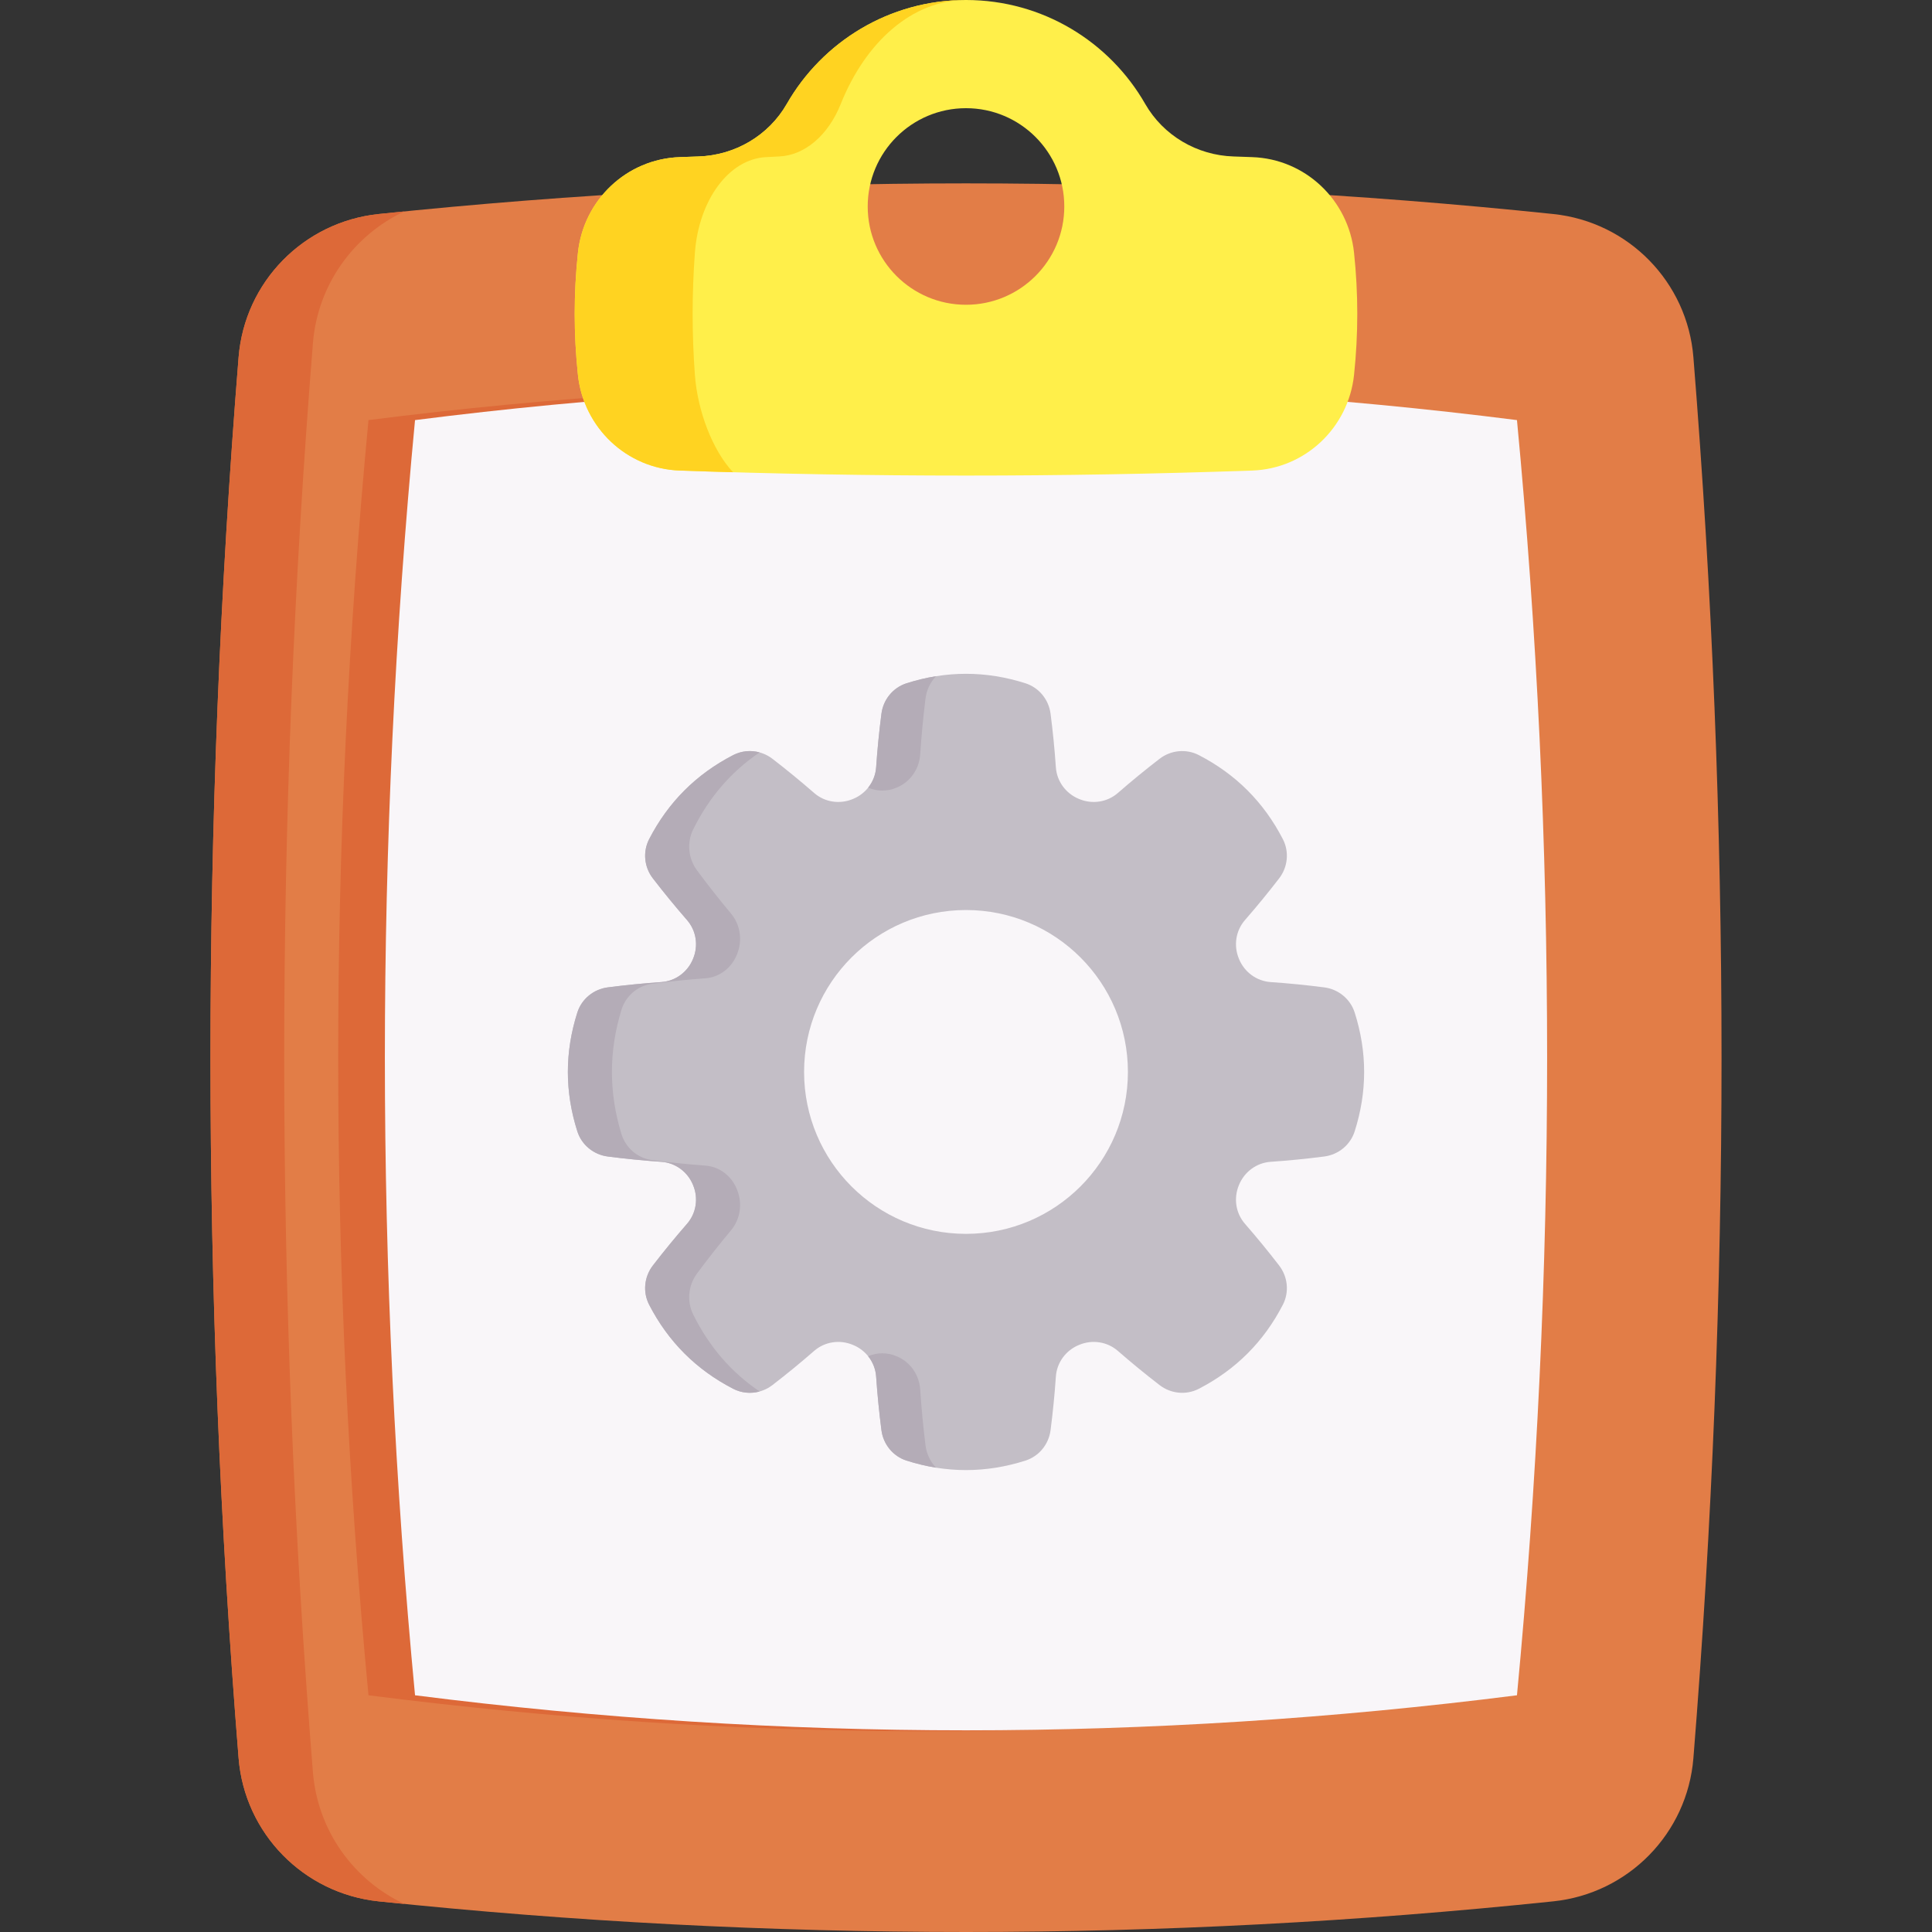<svg id="Capa_1" enable-background="new 0 0 512 512" height="512" viewBox="0 0 512 512" width="512" xmlns="http://www.w3.org/2000/svg"><rect x="0" y="0" width="512" height="512" fill="#333333" stroke="none"/><g><path d="m411.649 503.875c-103.766 10.833-207.532 10.833-311.298 0-19.898-2.077-35.517-18.005-37.119-37.947-9.943-123.754-9.943-247.507 0-371.261 1.602-19.942 17.221-35.87 37.119-37.947 103.766-10.833 207.532-10.833 311.298 0 19.898 2.077 35.517 18.005 37.119 37.947 9.943 123.754 9.943 247.507 0 371.261-1.603 19.942-17.222 35.87-37.119 37.947z" fill="#e27d47"/><path d="m107.168 504.569c-2.277-.216-4.543-.453-6.82-.69-19.893-2.081-35.51-18.007-37.117-37.952-9.941-123.755-9.941-247.51 0-371.264 1.607-19.934 17.225-35.86 37.117-37.941 2.266-.237 4.522-.464 6.789-.69-13.434 6.315-22.963 19.429-24.209 34.913-10.147 126.238-10.147 252.475 0 378.713 1.246 15.493 10.786 28.617 24.24 34.911z" fill="#dd6938"/><path d="m386.122 449.712c-97.342 12.391-191.126 11.944-288.468-.447-10.708-112.645-10.708-225.289 0-337.934 97.342-12.391 194.683-12.391 292.025 0 10.708 112.645 7.151 225.736-3.557 338.381z" fill="#dd6938"/><path d="m256 458.558c-48.443 0-97.569-3.126-146.013-9.293-10.658-112.118-10.658-225.815 0-337.934 48.443-6.167 97.569-9.293 146.013-9.293s97.569 3.126 146.012 9.293c10.657 112.118 10.657 225.815 0 337.934-48.443 6.167-97.568 9.293-146.012 9.293z" fill="#f9f6f9"/><path d="m358.837 66.982c-1.483-13.99-12.918-24.858-26.98-25.342-1.648-.062-3.307-.113-4.955-.175-9.684-.309-18.584-5.522-23.406-13.918-9.426-16.462-27.165-27.547-47.501-27.547-20.325 0-38.065 11.085-47.491 27.547-4.821 8.396-13.722 13.609-23.406 13.918-1.648.062-3.307.113-4.955.175-14.062.484-25.497 11.353-26.98 25.342-1.143 10.786-1.143 21.582 0 32.368 1.483 14 12.929 24.858 26.991 25.353 50.561 1.772 101.132 1.772 151.693 0 14.062-.494 25.507-11.353 26.991-25.353 1.143-10.786 1.143-21.582-.001-32.368zm-102.842 13.784c-14.381 0-26.043-11.662-26.043-26.053 0-14.381 11.662-26.043 26.043-26.043 14.392 0 26.053 11.662 26.053 26.043 0 14.391-11.661 26.053-26.053 26.053z" fill="#ffef4a"/><path d="m208.504 27.547c-4.821 8.396-13.722 13.609-23.406 13.918-1.648.062-3.307.113-4.955.175-14.062.484-25.497 11.353-26.98 25.343-1.143 10.786-1.143 21.582 0 32.368 1.484 14 12.929 24.858 26.991 25.353 4.708.165 9.416.319 14.114.443-5.501-5.882-9.406-16.298-10.116-25.796-.793-10.786-.793-21.582 0-32.368 1.04-13.99 9.024-24.858 18.852-25.343 1.154-.062 2.308-.113 3.461-.175 6.768-.309 12.98-5.522 16.349-13.918 6.582-16.462 18.965-27.537 33.171-27.547-20.315 0-38.054 11.085-47.481 27.547z" fill="#ffd321"/><path d="m358.997 268.311c-1.151-3.592-4.318-6.161-8.059-6.645-4.734-.611-9.468-1.083-14.198-1.405-3.728-.259-6.951-2.637-8.377-6.093-.013-.038-.03-.076-.047-.115-1.431-3.452-.841-7.409 1.618-10.228 3.112-3.575 6.131-7.252 9.044-11.035 2.306-2.985 2.726-7.044.998-10.398-5.057-9.804-12.487-17.234-22.291-22.291-3.354-1.728-7.413-1.308-10.398.998-3.783 2.913-7.46 5.931-11.035 9.044-2.819 2.458-6.776 3.049-10.228 1.618-.038-.017-.076-.034-.115-.047-3.456-1.427-5.834-4.649-6.093-8.377-.323-4.73-.794-9.464-1.405-14.198-.484-3.741-3.053-6.908-6.645-8.059-10.509-3.354-21.021-3.354-31.53 0-3.592 1.151-6.161 4.318-6.645 8.059-.611 4.734-1.083 9.468-1.405 14.198-.259 3.728-2.637 6.951-6.093 8.377-.038.013-.076.03-.115.047-3.452 1.431-7.409.841-10.228-1.618-3.575-3.112-7.252-6.131-11.035-9.044-2.985-2.306-7.044-2.726-10.398-.998-9.804 5.057-17.234 12.487-22.291 22.291-1.728 3.354-1.308 7.413.998 10.398 2.913 3.783 5.931 7.46 9.044 11.035 2.458 2.819 3.049 6.776 1.618 10.228-.017.038-.034.076-.047.115-1.427 3.456-4.649 5.834-8.377 6.093-4.73.323-9.464.794-14.198 1.405-3.741.484-6.908 3.053-8.059 6.645-3.354 10.509-3.354 21.021 0 31.53 1.151 3.592 4.318 6.161 8.059 6.645 4.734.611 9.468 1.083 14.198 1.405 3.728.259 6.951 2.637 8.377 6.093.013.038.03.076.047.115 1.431 3.452.841 7.409-1.618 10.228-3.112 3.575-6.131 7.252-9.044 11.035-2.306 2.985-2.726 7.044-.998 10.398 5.057 9.804 12.487 17.234 22.291 22.291 3.354 1.728 7.413 1.308 10.398-.998 3.783-2.913 7.46-5.932 11.035-9.044 2.819-2.458 6.776-3.049 10.228-1.618.038.017.076.034.115.047 3.456 1.427 5.834 4.649 6.093 8.377.323 4.73.794 9.464 1.405 14.198.484 3.741 3.053 6.908 6.645 8.059 10.509 3.354 21.021 3.354 31.53 0 3.592-1.151 6.161-4.318 6.645-8.059.611-4.734 1.083-9.468 1.405-14.198.259-3.728 2.637-6.951 6.093-8.377.038-.013.076-.03.115-.047 3.452-1.431 7.409-.841 10.228 1.618 3.575 3.112 7.252 6.131 11.035 9.044 2.985 2.305 7.044 2.726 10.398.998 9.804-5.057 17.234-12.487 22.291-22.291 1.728-3.354 1.308-7.413-.998-10.398-2.913-3.783-5.931-7.46-9.044-11.035-2.458-2.819-3.049-6.776-1.618-10.228.017-.038.034-.076.047-.115 1.427-3.456 4.649-5.834 8.377-6.093 4.73-.323 9.464-.794 14.198-1.405 3.741-.484 6.908-3.053 8.059-6.645 3.354-10.508 3.354-21.021 0-31.53zm-102.997 58.674c-23.698 0-42.909-19.211-42.909-42.909s19.211-42.909 42.909-42.909 42.909 19.211 42.909 42.909-19.211 42.909-42.909 42.909z" fill="#c3bec6"/><path d="m183.704 348.354c-1.728-3.495-1.308-7.723.998-10.836 2.913-3.94 5.932-7.774 9.044-11.498 2.458-2.938 3.049-7.061 1.618-10.657-.017-.042-.034-.081-.047-.123-1.427-3.601-4.649-6.076-8.377-6.348-4.73-.335-9.464-.828-14.199-1.465-3.741-.505-6.908-3.18-8.059-6.925-3.354-10.95-3.354-21.905 0-32.856 1.151-3.745 4.318-6.42 8.059-6.925 4.734-.637 9.469-1.129 14.199-1.465 3.728-.272 6.951-2.747 8.377-6.348.013-.042.03-.081.047-.123 1.431-3.596.841-7.719-1.618-10.657-3.112-3.724-6.131-7.558-9.044-11.498-2.306-3.112-2.726-7.341-.998-10.836 4.216-8.517 10.084-15.32 17.6-20.398-2.297-.637-4.794-.425-6.989.705-9.804 5.057-17.23 12.483-22.287 22.287-1.728 3.354-1.308 7.414.998 10.398 2.913 3.783 5.932 7.46 9.04 11.035 2.458 2.819 3.049 6.777 1.618 10.229-.017.038-.034.076-.047.115-1.427 3.456-4.645 5.834-8.373 6.093-4.73.323-9.464.794-14.199 1.405-3.741.484-6.908 3.053-8.059 6.645-3.354 10.509-3.354 21.022 0 31.531 1.151 3.592 4.318 6.161 8.059 6.645 4.734.611 9.469 1.083 14.199 1.405 3.728.259 6.946 2.637 8.373 6.093.013.038.03.076.047.115 1.431 3.452.841 7.409-1.618 10.229-3.108 3.575-6.127 7.252-9.04 11.035-2.306 2.985-2.726 7.044-.998 10.398 5.057 9.804 12.483 17.23 22.287 22.287 2.195 1.129 4.692 1.342 6.989.705-7.516-5.077-13.384-11.88-17.6-20.397zm61.562 34.656c-.611-4.934-1.083-9.868-1.405-14.797-.259-3.885-2.637-7.244-6.093-8.73-.038-.013-.076-.03-.115-.047-2.471-1.07-5.201-1.057-7.588-.025 1.219 1.516 1.979 3.384 2.119 5.401.323 4.73.794 9.464 1.405 14.199.484 3.741 3.053 6.908 6.645 8.059 2.607.832 5.218 1.461 7.825 1.881-1.506-1.572-2.508-3.653-2.793-5.941zm-5.031-201.931c-3.592 1.151-6.161 4.318-6.645 8.059-.611 4.734-1.083 9.469-1.405 14.199-.14 2.017-.9 3.885-2.119 5.401 2.386 1.032 5.116 1.044 7.588-.025.038-.017.076-.034.115-.047 3.456-1.486 5.834-4.845 6.093-8.73.323-4.93.794-9.863 1.405-14.797.285-2.289 1.287-4.369 2.794-5.94-2.608.419-5.219 1.047-7.826 1.88z" fill="#b4acb7"/></g></svg>